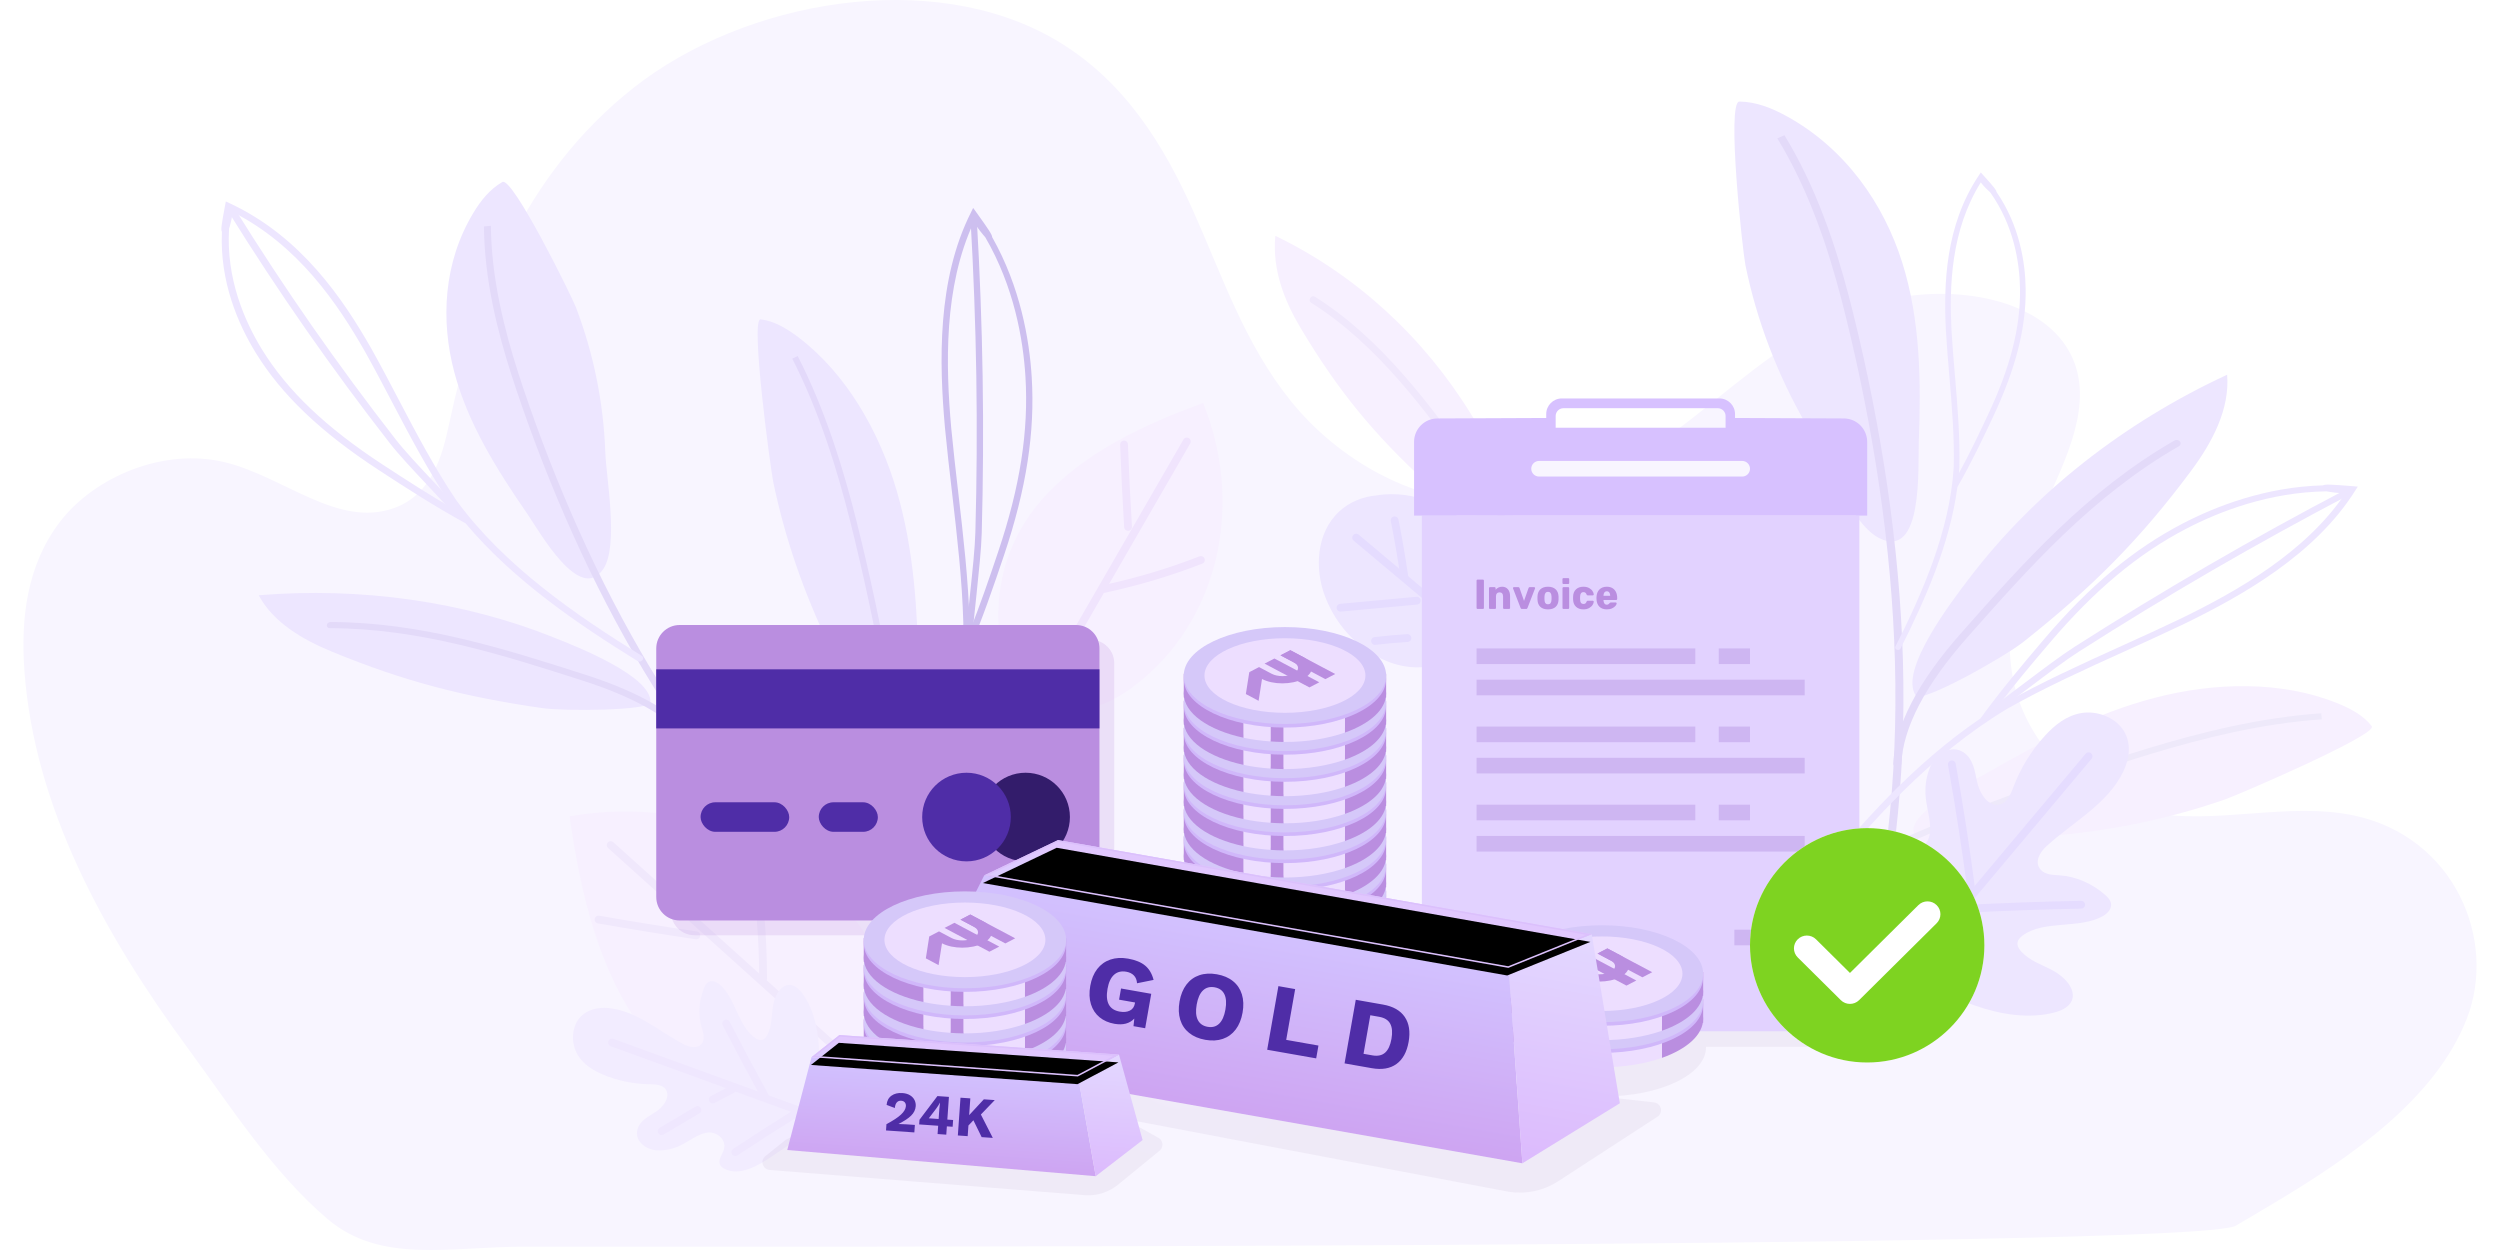 <svg xmlns="http://www.w3.org/2000/svg" xmlns:xlink="http://www.w3.org/1999/xlink" width="320" height="160" viewBox="0 0 320 160">
  <defs>
    <radialGradient id="ils_gold_purchase_success-a" cx="38.638%" cy="23.087%" r="62.436%" fx="38.638%" fy="23.087%" gradientTransform="matrix(0 1 -.18 0 .428 -.156)">
      <stop offset="0%" stop-color="#BFA3FA"/>
      <stop offset="54.417%" stop-color="#471A71"/>
      <stop offset="100%" stop-color="#350E5B"/>
    </radialGradient>
    <linearGradient id="ils_gold_purchase_success-b" x1="50%" x2="50%" y1=".295%" y2="98.441%">
      <stop offset="0%" stop-color="#D2C2FF"/>
      <stop offset="100%" stop-color="#CEA5F2"/>
    </linearGradient>
    <linearGradient id="ils_gold_purchase_success-c" x1="50%" x2="50%" y1=".298%" y2="100%">
      <stop offset="0%" stop-color="#E3D8FF"/>
      <stop offset="100%" stop-color="#DCBAFD"/>
    </linearGradient>
    <linearGradient id="ils_gold_purchase_success-d" x1="50%" x2="50%" y1="76.858%" y2="17.026%">
      <stop offset=".016%" stop-color="#DCCBFF"/>
      <stop offset="100%" stop-color="#E1C7FE"/>
    </linearGradient>
    <polygon id="ils_gold_purchase_success-e" points="15.82 0 85.185 0 75.45 6.085 7.302 6.085"/>
    <filter id="ils_gold_purchase_success-f" width="103.9%" height="149.3%" x="-1.9%" y="-24.7%" filterUnits="objectBoundingBox">
      <feGaussianBlur in="SourceAlpha" result="shadowBlurInner1" stdDeviation="1"/>
      <feOffset dy="1" in="shadowBlurInner1" result="shadowOffsetInner1"/>
      <feComposite in="shadowOffsetInner1" in2="SourceAlpha" k2="-1" k3="1" operator="arithmetic" result="shadowInnerInner1"/>
      <feColorMatrix in="shadowInnerInner1" values="0 0 0 0 1   0 0 0 0 0.971   0 0 0 0 0.829  0 0 0 0.401 0"/>
    </filter>
    <linearGradient id="ils_gold_purchase_success-g" x1="50%" x2="50%" y1=".295%" y2="98.441%">
      <stop offset="0%" stop-color="#D2C2FF"/>
      <stop offset="100%" stop-color="#CEA5F2"/>
    </linearGradient>
    <linearGradient id="ils_gold_purchase_success-h" x1="50%" x2="50%" y1=".298%" y2="100%">
      <stop offset="0%" stop-color="#E3D8FF"/>
      <stop offset="100%" stop-color="#DCBAFD"/>
    </linearGradient>
    <linearGradient id="ils_gold_purchase_success-i" x1="50%" x2="50%" y1="76.858%" y2="17.026%">
      <stop offset=".016%" stop-color="#DCCBFF"/>
      <stop offset="100%" stop-color="#E1C7FE"/>
    </linearGradient>
    <polygon id="ils_gold_purchase_success-j" points="6.085 0 41.963 0 36.928 3.147 2.725 3.074"/>
    <filter id="ils_gold_purchase_success-k" width="107.6%" height="195.3%" x="-3.8%" y="-47.7%" filterUnits="objectBoundingBox">
      <feGaussianBlur in="SourceAlpha" result="shadowBlurInner1" stdDeviation="1"/>
      <feOffset dy="1" in="shadowBlurInner1" result="shadowOffsetInner1"/>
      <feComposite in="shadowOffsetInner1" in2="SourceAlpha" k2="-1" k3="1" operator="arithmetic" result="shadowInnerInner1"/>
      <feColorMatrix in="shadowInnerInner1" values="0 0 0 0 1   0 0 0 0 0.971   0 0 0 0 0.829  0 0 0 0.401 0"/>
    </filter>
  </defs>
  <g fill="none" fill-rule="evenodd">
    <polygon points="320 0 0 0 0 160 320 160"/>
    <path fill="#F8F5FF" fill-rule="nonzero" d="M286.153,156.902 C280.95,159.878 90.791,159.571 67.26,159.571 C57.514,159.571 48.735,161.818 41.916,156.024 C34.806,149.981 29.24,141.241 23.994,134.105 C13.158,119.365 4.408,103.224 3.131,85.942 C2.643,79.315 3.379,72.336 7.75,66.699 C12.121,61.062 20.929,57.235 28.843,59.183 C36.369,61.035 43.236,67.604 50.428,65.035 C55.267,63.305 56.606,58.416 57.495,54.229 C60.823,38.533 66.944,22.412 81.089,11.242 C95.238,0.075 119.296,-4.277 135.257,5.191 C144.061,10.414 149.043,18.766 152.744,27.033 C156.446,35.301 159.286,43.952 165.225,51.33 C171.164,58.708 181.125,64.77 192.061,64.345 C201.662,63.969 209.868,58.811 216.749,53.427 C223.63,48.04 230.224,42.015 239.109,39.07 C247.994,36.121 260.087,37.533 264.496,44.385 C268.331,50.348 265.012,57.504 262.167,63.812 C258.858,71.155 256.218,78.978 257.634,86.701 C259.049,94.424 265.423,102.013 274.858,103.934 C283.484,105.69 292.814,102.55 301.407,104.406 C314.164,107.163 319.697,120.304 315.742,130.412 C311.788,140.521 301.225,147.975 290.6,154.272 C290.6,154.272 290.6,154.272 290.595,154.272 C288.897,155.284 287.458,156.155 286.153,156.902 Z"/>
    <g transform="translate(153 13)">
      <g fill-rule="nonzero" transform="translate(69)">
        <path fill="#EDE6FF" d="M.649-1.0658141e-14C2.797.022 4.82.85 6.627 1.838 14.246 6.001 19.134 13.134 21.481 20.588 23.834 28.043 23.892 35.873 23.604 43.587 23.488 46.766 24.196 58.674 18.558 55.888 14.796 54.028 11.055 44.597 9.184 41.342 5.485 34.911 2.865 28.025 1.419 20.968 1.068 19.269-1.043-.018.649-1.0658141e-14zM30.064 61.022C38.306 50.178 49.765 41.131 63.073 34.965 63.429 39.334 61.208 43.569 58.457 47.271 51.939 56.036 45.83 62.158 37.011 69.152 34.502 71.142 23.944 77.058 23.231 76.043 20.978 72.836 27.973 63.768 30.064 61.022z"/>
        <path fill="#E3DAF9" d="M16.19,115.9 L15.194,115.685 C17.248,108.705 18.736,101.344 19.616,93.814 C20.449,86.695 20.764,79.218 20.549,71.593 C20.35,64.438 19.679,56.944 18.558,49.319 C17.489,42.057 16.032,34.683 14.23,27.399 C12.794,21.603 10.657,14.05 6.821,7.007 C6.397,6.229 5.951,5.456 5.496,4.709 L6.407,4.306 C6.868,5.067 7.324,5.849 7.754,6.641 C11.636,13.764 13.79,21.38 15.236,27.22 C17.044,34.527 18.505,41.927 19.574,49.212 C20.701,56.868 21.371,64.394 21.576,71.575 C21.791,79.236 21.476,86.748 20.638,93.903 C19.752,101.474 18.254,108.875 16.19,115.9 Z"/>
        <path fill="#E3DAF9" d="M20.858,85.196 C20.853,85.196 20.842,85.196 20.837,85.196 C20.554,85.188 20.334,84.982 20.344,84.74 C20.565,79.92 23.483,74.299 29.026,68.029 C36.949,59.072 45.138,49.811 56.324,43.39 C56.56,43.256 56.88,43.309 57.037,43.51 C57.194,43.712 57.131,43.984 56.896,44.119 C45.851,50.455 37.714,59.658 29.844,68.557 C24.431,74.679 21.581,80.134 21.371,84.772 C21.361,85.013 21.13,85.196 20.858,85.196 Z"/>
        <path fill="#EDE6FF" d="M20.942,70.194 C20.895,70.194 20.848,70.185 20.8,70.167 C20.617,70.1 20.533,69.921 20.612,69.764 C24.012,63.021 27.559,55.025 28.073,46.851 C28.183,42.974 27.842,38.967 27.512,35.086 C27.35,33.172 27.182,31.195 27.072,29.263 C26.779,23.419 26.993,15.893 31.274,9.476 L31.541,9.073 L31.871,9.44 C33.223,10.934 33.559,11.354 33.548,11.56 C36.498,15.866 37.232,20.552 37.284,23.942 C37.357,28.928 36.037,34.133 33.129,40.322 C31.714,43.332 30.305,46.279 28.586,49.275 C28.576,49.293 28.56,49.31 28.55,49.328 C27.565,56.738 24.358,63.884 21.272,70.006 C21.214,70.127 21.083,70.194 20.942,70.194 Z M31.541,10.348 C27.701,16.505 27.512,23.651 27.79,29.241 C27.9,31.164 28.068,33.136 28.23,35.045 C28.56,38.94 28.901,42.965 28.791,46.878 C28.775,47.11 28.759,47.347 28.738,47.58 C30.095,45.089 31.279,42.616 32.458,40.099 C35.335,33.986 36.639,28.856 36.561,23.955 C36.508,20.584 35.77,15.897 32.762,11.64 C32.5,11.408 31.908,10.853 31.541,10.348 Z"/>
      </g>
      <g fill-rule="nonzero" transform="translate(75.835 49.031)">
        <path fill="#F7F0FF" d="M74.753,30.928 C73.726,29.569 72.054,28.67 70.341,27.977 C63.126,25.075 54.591,25.298 46.962,27.293 C39.333,29.287 32.448,32.923 25.831,36.724 C23.101,38.289 12.344,43.422 17.427,45.712 C20.817,47.241 30.829,45.202 34.56,44.871 C41.927,44.214 49.184,42.658 56.042,40.27 C57.682,39.693 75.559,31.997 74.753,30.928 Z"/>
        <path fill="#EEE9FA" d="M68.287,29.269 C67.407,29.332 66.506,29.408 65.61,29.506 C57.551,30.369 49.875,32.565 44.08,34.385 C36.834,36.657 29.672,39.197 22.792,41.929 C15.561,44.8 8.656,47.899 2.274,51.141 C1.509,51.53 0.754,51.919 -7.531753e-13,52.317 C0.524,52.344 1.048,52.375 1.572,52.406 C1.96,52.205 2.342,52.004 2.735,51.807 C9.091,48.583 15.97,45.493 23.169,42.635 C30.028,39.912 37.169,37.381 44.389,35.114 C50.137,33.312 57.75,31.129 65.72,30.275 C66.6,30.181 67.485,30.101 68.355,30.043 L68.287,29.269 Z"/>
        <path fill="#EDE6FF" d="M3.715,50.376 C9.295,43.472 16.08,35.771 24.678,29.918 C24.689,29.895 24.704,29.868 24.72,29.846 C27.314,26.282 30.054,23.022 32.862,19.722 C38.647,12.934 44.264,8.247 50.546,4.983 C54.811,2.765 61.161,0.292 68.517,0.095 C68.764,-0.057 69.518,-0.03 72.285,0.198 L72.966,0.256 L72.636,0.766 C67.485,8.954 58.227,14.186 50.729,17.83 C48.246,19.02 45.663,20.191 43.163,21.323 C38.097,23.617 32.862,25.991 28.094,28.688 C18.228,34.622 10.61,43.203 4.464,50.81 C4.323,50.984 4.04,51.029 3.835,50.908 C3.783,50.877 3.741,50.837 3.71,50.796 C3.61,50.676 3.61,50.51 3.715,50.376 Z M68.942,0.86 C61.612,0.967 55.261,3.431 51.012,5.64 C44.84,8.851 39.302,13.47 33.591,20.178 C31.238,22.937 28.938,25.669 26.732,28.572 C27.01,28.397 27.293,28.227 27.576,28.057 C32.391,25.339 37.646,22.955 42.734,20.648 C45.228,19.516 47.806,18.349 50.279,17.164 C57.446,13.676 66.254,8.721 71.378,1.106 C70.498,1.115 69.413,0.945 68.942,0.86 Z"/>
        <path fill="#EDE6FF" d="M25.307,29.064 L25.868,29.672 C27.272,28.724 29.069,27.369 30.971,25.929 C33.224,24.23 35.55,22.468 37.258,21.381 C42.833,17.817 48.576,14.32 54.334,10.98 C60.092,7.644 66.018,4.375 71.955,1.262 L71.483,0.605 C65.536,3.722 59.595,6.995 53.826,10.34 C48.057,13.685 42.299,17.191 36.713,20.759 C34.979,21.868 32.637,23.639 30.368,25.347 C28.482,26.783 26.69,28.133 25.307,29.064 Z"/>
      </g>
      <g fill-rule="nonzero" transform="rotate(-60 29.293 15.808)">
        <path fill="#F7F0FF" d="M11.239,33.27 C16.866,22.931 19.413,11.381 18.574,-2.48689958e-14 C14.582,1.82 11.915,5.223 9.966,8.716 C5.35,16.984 2.85,23.75 0.865,32.653 C0.299,35.188 0.068,44.691 1.289,44.673 C5.156,44.602 9.814,35.891 11.239,33.27 Z"/>
        <path fill="#F0E8FC" d="M1.085,45.013 C2.725,42.858 4.228,40.255 5.585,37.214 C9.714,27.962 13.984,18.397 14.356,8.25 C14.367,8.036 14.168,7.857 13.916,7.852 C13.665,7.844 13.455,8.013 13.45,8.228 C13.078,18.24 8.839,27.747 4.737,36.941 C3.311,40.134 1.729,42.826 6.30606678e-14,45.009 C0.367,45.013 0.728,45.009 1.085,45.013 Z"/>
      </g>
      <g transform="rotate(40 -42.226 181.434)">
        <path fill="#EDE6FF" fill-rule="nonzero" d="M5.968,38.31 C3.51,36.57 0.917,34.308 1.247,31.602 C1.294,31.204 1.43,30.784 1.802,30.542 C2.463,30.109 3.416,30.475 4.244,30.404 C5.994,30.256 6.612,28.177 5.853,26.822 C5.093,25.467 3.547,24.586 2.389,23.459 C1.378,22.475 0.65,21.286 0.283,20.016 C-0.194,18.357 0.456,16.085 2.442,15.902 C3.883,15.772 5.03,16.836 6.104,17.672 C7.178,18.509 8.928,19.166 9.971,18.303 C10.867,17.561 10.49,16.295 10.133,15.271 C9.253,12.771 8.865,10.146 8.986,7.535 C9.07,5.715 9.436,3.828 10.694,2.357 C11.946,0.885 14.288,-0.036 16.284,0.608 C18.145,1.212 19.171,2.933 19.601,4.593 C20.775,9.113 18.815,13.746 18.218,18.348 C18.076,19.434 18.323,20.892 19.591,21.071 C20.481,21.196 21.225,20.561 21.912,20.06 C23.578,18.84 25.794,18.173 27.995,18.24 C28.372,18.254 28.765,18.29 29.079,18.468 C29.797,18.871 29.771,19.779 29.514,20.476 C28.32,23.705 24.065,25.677 23.237,28.986 C23.127,29.429 23.101,29.939 23.442,30.287 C23.688,30.538 24.081,30.65 24.458,30.699 C26.025,30.909 27.55,30.265 29.09,29.948 C30.63,29.63 32.611,29.818 33.282,31.043 C33.785,31.964 33.303,33.06 32.69,33.932 C30.793,36.611 27.675,38.533 24.322,39.799 C21.314,40.93 17.249,42.267 13.916,42.29 C10.772,42.303 8.226,39.911 5.968,38.31 Z"/>
        <line x1="14.954" x2="14.954" y1="6.006" y2="46.614" stroke="#E5DCFF" stroke-linecap="round"/>
        <path stroke="#E5DCFF" stroke-linecap="round" d="M2.211 18.048C6.45 21.585 10.589 25.212 14.624 28.924M3.275 32.076C7.131 34.679 10.914 37.362 14.624 40.116M15.404 31.124C19.02 27.756 22.698 24.438 26.439 21.174"/>
      </g>
      <g transform="rotate(-50 71.27 19.181)">
        <path fill="#EDE6FF" fill-rule="nonzero" d="M18.831,5.205 C18.192,4.195 17.385,3.229 16.447,2.433 C15.242,1.225 13.607,0.313 11.773,0.089 C7.812,-0.398 4.239,2.375 2.452,5.433 C0.655,8.505 0.01,12.056 0.629,15.45 C1.069,17.865 2.206,20.275 4.333,21.912 C4.475,22.019 4.616,22.122 4.768,22.22 C6.188,24 8.378,24.809 10.903,24.769 C12.795,24.738 15.205,23.839 16.657,22.815 C18.443,21.55 19.774,20.029 20.424,18.106 C21.77,14.126 21.136,8.872 18.831,5.205 Z"/>
        <line x1="10.626" x2="10.626" y1="3.908" y2="28.606" stroke="#E5DCFF" stroke-linecap="round"/>
        <path stroke="#E5DCFF" stroke-linecap="round" d="M2.468 8.139C4.789 10.437 7.11 12.736 9.431 15.034M2.049 14.261C3.065 15.213 4.045 16.192 4.999 17.194M6.686 19.162C7.875 20.373 9.106 21.554 10.38 22.703M10.704 11.908C12.355 10.062 13.948 8.174 15.488 6.256M10.883 19.917C12.36 18.509 13.869 17.127 15.404 15.763"/>
      </g>
    </g>
    <g transform="translate(16 10)">
      <g fill-rule="nonzero" transform="rotate(-20 57.85 8.958)">
        <path fill="#EDE6FF" d="M47.397 9.771C45.542 10.088 43.944 11.09 42.566 12.204 36.766 16.877 33.895 23.741 33.287 30.533 32.679 37.322 34.136 44.119 35.865 50.768 36.577 53.509 38.249 63.929 42.603 60.727 45.505 58.589 46.936 49.892 47.937 46.806 49.912 40.711 50.86 34.379 50.755 28.06 50.734 26.536 48.864 9.52 47.397 9.771zM33.617 66.782C24.39 58.536 12.722 52.298-1.17239551e-13 48.81.529 52.646 3.269 56.009 6.366 58.831 13.701 65.516 20.167 69.97 29.158 74.795 31.715 76.168 42 79.821 42.425 78.842 43.761 75.752 35.959 68.874 33.617 66.782z"/>
        <path fill="#E3DAF9" d="M56.184,112.412 L57.006,112.09 C53.883,106.326 51.18,100.155 48.974,93.747 C46.883,87.692 45.181,81.257 43.897,74.616 C42.697,68.387 41.838,61.796 41.345,55.03 C40.879,48.586 40.722,41.99 40.884,35.425 C41.015,30.202 41.419,23.356 43.389,16.711 C43.609,15.978 43.844,15.244 44.096,14.533 L43.231,14.31 C42.975,15.034 42.734,15.776 42.514,16.523 C40.517,23.24 40.109,30.144 39.978,35.408 C39.815,41.995 39.967,48.613 40.439,55.079 C40.931,61.872 41.796,68.49 43.001,74.746 C44.285,81.418 46.003,87.884 48.099,93.97 C50.321,100.405 53.04,106.612 56.184,112.412 Z"/>
        <path fill="#E3DAF9" d="M46.239,86.453 C46.244,86.453 46.249,86.453 46.255,86.449 C46.496,86.399 46.653,86.194 46.595,85.988 C45.479,81.838 41.869,77.375 35.865,72.716 C27.277,66.057 18.401,59.175 7.472,55.177 C7.241,55.092 6.974,55.186 6.88,55.379 C6.78,55.575 6.885,55.803 7.115,55.884 C17.904,59.832 26.727,66.67 35.257,73.284 C41.125,77.831 44.641,82.16 45.715,86.153 C45.767,86.364 45.998,86.489 46.239,86.453 Z"/>
        <path fill="#EDE6FF" d="M42.692,73.315 C37.196,66.361 31.27,58.16 28.021,49.194 C28,49.176 27.979,49.158 27.958,49.136 C25.014,45.773 22.462,42.406 19.889,38.972 C14.592,31.897 11.532,25.722 10.259,19.542 C9.394,15.338 9.017,9.395 11.485,3.479 C11.412,3.229 11.716,2.638 12.973,0.523 L13.282,-7.10542736e-15 L13.722,0.447 C20.775,7.526 23.101,16.796 24.343,24.081 C24.736,26.491 25.071,28.973 25.391,31.37 C26.046,36.23 26.727,41.261 27.922,46.033 C30.798,56.04 37.374,65.221 43.431,72.881 C43.572,73.06 43.514,73.297 43.31,73.418 C43.258,73.449 43.2,73.467 43.142,73.476 C42.98,73.507 42.797,73.449 42.692,73.315 Z M12.481,3.416 C9.924,9.283 10.296,15.226 11.155,19.408 C12.407,25.485 15.425,31.571 20.654,38.556 C22.808,41.431 24.945,44.257 27.308,47.066 C27.219,46.779 27.136,46.493 27.052,46.207 C25.841,41.386 25.16,36.342 24.5,31.459 C24.175,29.062 23.845,26.589 23.452,24.188 C22.263,17.216 20.073,8.411 13.633,1.565 C13.324,2.272 12.743,3.072 12.481,3.416 Z"/>
        <path fill="#EDE6FF" d="M27.324,48.38 L28.189,48.157 C27.67,46.699 26.842,44.772 25.967,42.732 C24.935,40.322 23.866,37.831 23.3,36.078 C21.445,30.35 19.727,24.505 18.186,18.714 C16.646,12.923 15.247,7.016 14.021,1.167 L13.13,1.301 C14.356,7.164 15.766,13.08 17.306,18.884 C18.847,24.689 20.57,30.542 22.43,36.284 C23.007,38.068 24.081,40.577 25.124,43.001 C25.988,45.026 26.811,46.94 27.324,48.38 Z"/>
      </g>
      <g transform="rotate(30 -1.592 255.474)">
        <path fill="#F7F0FF" fill-rule="nonzero" d="M0.639,21.585 C2.148,13.867 6.974,6.869 12.36,0.438 C23.693,9.337 27.979,23.861 22.881,36.074 C21.99,38.202 20.806,40.304 18.899,41.914 C13.67,46.319 8.31,44.168 5.051,39.83 C0.896,34.312 -0.618,28.034 0.639,21.585 Z"/>
        <line x1="13.01" x2="13.01" y1="5.751" y2="52.202" stroke="#F0E4FD" stroke-linecap="round"/>
        <path stroke="#F0E4FD" stroke-linecap="round" d="M6.24 10.102C8.106 13.08 10.013 16.04 11.962 18.983M13.314 27.358C16.536 24.438 19.496 21.304 22.153 17.99"/>
      </g>
      <g fill-rule="nonzero" transform="scale(-1 1) rotate(-59 -3.342 168.862)">
        <path fill="#EDE6FF" d="M74.753,30.928 C73.726,29.569 72.054,28.67 70.341,27.977 C63.126,25.075 54.591,25.298 46.962,27.293 C39.333,29.287 32.448,32.923 25.831,36.724 C23.101,38.289 12.344,43.422 17.427,45.712 C20.817,47.241 30.829,45.202 34.56,44.871 C41.927,44.214 49.184,42.658 56.042,40.27 C57.682,39.693 75.559,31.997 74.753,30.928 Z"/>
        <path fill="#E3D9FA" d="M68.287,29.269 C67.407,29.332 66.506,29.408 65.61,29.506 C57.551,30.369 49.875,32.565 44.08,34.385 C36.834,36.657 29.672,39.197 22.792,41.929 C15.561,44.8 8.656,47.899 2.274,51.141 C1.509,51.53 0.754,51.919 -7.531753e-13,52.317 C0.524,52.344 1.048,52.375 1.572,52.406 C1.96,52.205 2.342,52.004 2.735,51.807 C9.091,48.583 15.97,45.493 23.169,42.635 C30.028,39.912 37.169,37.381 44.389,35.114 C50.137,33.312 57.75,31.129 65.72,30.275 C66.6,30.181 67.485,30.101 68.355,30.043 L68.287,29.269 Z"/>
        <path fill="#CDBFEF" d="M3.715,50.376 C9.295,43.472 16.08,35.771 24.678,29.918 C24.689,29.895 24.704,29.868 24.72,29.846 C27.314,26.282 30.054,23.022 32.862,19.722 C38.647,12.934 44.264,8.247 50.546,4.983 C54.811,2.765 61.161,0.292 68.517,0.095 C68.764,-0.057 69.518,-0.03 72.285,0.198 L72.966,0.256 L72.636,0.766 C67.485,8.954 58.227,14.186 50.729,17.83 C48.246,19.02 45.663,20.191 43.163,21.323 C38.097,23.617 32.862,25.991 28.094,28.688 C18.228,34.622 10.61,43.203 4.464,50.81 C4.323,50.984 4.04,51.029 3.835,50.908 C3.783,50.877 3.741,50.837 3.71,50.796 C3.61,50.676 3.61,50.51 3.715,50.376 Z M68.942,0.86 C61.612,0.967 55.261,3.431 51.012,5.64 C44.84,8.851 39.302,13.47 33.591,20.178 C31.238,22.937 28.938,25.669 26.732,28.572 C27.01,28.397 27.293,28.227 27.576,28.057 C32.391,25.339 37.646,22.955 42.734,20.648 C45.228,19.516 47.806,18.349 50.279,17.164 C57.446,13.676 66.254,8.721 71.378,1.106 C70.498,1.115 69.413,0.945 68.942,0.86 Z"/>
        <path fill="#CDBFEF" d="M25.307,29.064 L25.868,29.672 C27.272,28.724 29.069,27.369 30.971,25.929 C33.224,24.23 35.55,22.468 37.258,21.381 C42.833,17.817 48.576,14.32 54.334,10.98 C60.092,7.644 66.018,4.375 71.955,1.262 L71.483,0.605 C65.536,3.722 59.595,6.995 53.826,10.34 C48.057,13.685 42.299,17.191 36.713,20.759 C34.979,21.868 32.637,23.639 30.368,25.347 C28.482,26.783 26.69,28.133 25.307,29.064 Z"/>
      </g>
    </g>
    <g transform="translate(62 92)">
      <g transform="rotate(-48 26.246 10.786)">
        <path fill="#F7F0FF" fill-rule="nonzero" d="M0.654,25.902 C2.465,16.64 8.255,8.242 14.719,0.526 C28.319,11.205 33.462,28.634 27.344,43.289 C26.275,45.843 24.854,48.365 22.566,50.297 C16.291,55.583 9.859,53.001 5.948,47.796 C0.968,41.174 -0.855,33.64 0.654,25.902 Z"/>
        <line x1="15.499" x2="15.499" y1="6.901" y2="59.701" stroke="#F0E8FC" stroke-linecap="round"/>
        <path stroke="#F0E8FC" stroke-linecap="round" d="M7.375 12.122C9.614 15.696 11.902 19.248 14.241 22.779M15.863 32.83C19.73 29.326 23.282 25.564 26.47 21.588"/>
      </g>
      <g transform="rotate(-70 39.78 20.003)">
        <path fill="#F2ECFF" fill-rule="nonzero" d="M5.014,29.59 C3.107,28.239 1.09,26.482 1.347,24.376 C1.383,24.067 1.488,23.741 1.776,23.548 C2.29,23.213 3.028,23.495 3.678,23.441 C5.035,23.325 5.517,21.711 4.925,20.66 C4.333,19.609 3.133,18.92 2.232,18.044 C1.446,17.279 0.88,16.353 0.597,15.37 C0.225,14.082 0.734,12.315 2.274,12.172 C3.395,12.069 4.286,12.901 5.119,13.55 C5.952,14.198 7.314,14.708 8.127,14.037 C8.823,13.46 8.53,12.476 8.252,11.68 C7.571,9.735 7.267,7.696 7.362,5.67 C7.43,4.257 7.713,2.79 8.687,1.646 C9.662,0.501 11.48,-0.215 13.031,0.286 C14.477,0.756 15.273,2.093 15.609,3.385 C16.52,6.9 15.001,10.495 14.534,14.073 C14.424,14.918 14.618,16.049 15.598,16.188 C16.29,16.286 16.871,15.79 17.401,15.401 C18.695,14.448 20.418,13.934 22.127,13.988 C22.42,13.997 22.724,14.024 22.97,14.162 C23.526,14.475 23.51,15.182 23.305,15.723 C22.378,18.231 19.072,19.765 18.427,22.337 C18.338,22.681 18.323,23.079 18.585,23.347 C18.779,23.544 19.082,23.629 19.376,23.669 C20.591,23.83 21.776,23.329 22.975,23.088 C24.17,22.842 25.71,22.985 26.229,23.937 C26.622,24.653 26.245,25.503 25.768,26.182 C24.296,28.266 21.87,29.76 19.266,30.739 C16.929,31.62 13.77,32.657 11.176,32.675 C8.75,32.693 6.769,30.833 5.014,29.59 Z"/>
        <line x1="11.616" x2="11.616" y1="5.311" y2="32.311" stroke="#EFE7FE" stroke-linecap="round"/>
        <path stroke="#EFE7FE" stroke-linecap="round" d="M3.128 15.159C4.496 16.286 5.868 17.409 7.236 18.536M9.174 19.917C9.85 20.539 10.526 21.156 11.202 21.778M3.83 24.939C6.319 26.777 8.776 28.646 11.202 30.551M11.826 26.071C14.147 23.423 16.505 20.803 18.899 18.205"/>
      </g>
    </g>
    <g transform="translate(84 51)">
      <path fill="url(#ils_gold_purchase_success-a)" fill-opacity=".4" d="M121.26,76.79 C122.426,76.79 123.557,76.863 124.634,77 L154,77 L154,81 C154,82.105 153.105,83 152,83 L152,83 L134.369,83 C134.37,83.022 134.37,83.045 134.37,83.067 C134.37,86.534 128.5,89.344 121.26,89.344 L121.208,89.344 L121.208,89.344 L122.359,89.51 L127.721,90.106 C128.019,90.139 128.286,90.304 128.449,90.555 C128.729,90.985 128.636,91.55 128.25,91.869 L128.156,91.938 L115.439,100.204 C113.587,101.408 111.36,101.887 109.184,101.556 L108.858,101.5 L59.944,92.224 L64.279,94.64 C64.389,94.701 64.486,94.783 64.566,94.88 C64.889,95.275 64.86,95.842 64.518,96.202 L64.425,96.287 L59.1,100.644 C57.976,101.564 56.558,102.043 55.112,101.997 L54.822,101.981 L14.518,98.757 C14.243,98.735 13.989,98.6 13.817,98.385 C13.499,97.987 13.534,97.42 13.88,97.064 L13.973,96.979 L16.525,94.937 L47.28,78.655 L114.045,88.309 C110.493,87.186 108.15,85.258 108.15,83.067 L108.151,83 L100,83 C98.946,83 98.082,82.184 98.005,81.149 L98,81 L98,77 L117.886,77 C118.963,76.863 120.093,76.79 121.26,76.79 Z" opacity=".12"/>
      <g transform="translate(0 29)">
        <path fill="#BA8EE0" d="M4.891,1.891 L55.622,1.891 C57.279,1.891 58.622,3.234 58.622,4.891 L58.622,36.712 C58.622,38.368 57.279,39.712 55.622,39.712 L4.891,39.712 C3.234,39.712 1.891,38.368 1.891,36.712 L1.891,4.891 C1.891,3.234 3.234,1.891 4.891,1.891 Z" opacity=".2"/>
        <path fill="#BA8EE0" d="M3,0 L53.731,0 C55.388,4.11038738e-15 56.731,1.343 56.731,3 L56.731,34.821 C56.731,36.477 55.388,37.821 53.731,37.821 L3,37.821 C1.343,37.821 2.02906125e-16,36.477 0,34.821 L0,3 C-2.02906125e-16,1.343 1.343,-1.39730022e-16 3,0 Z"/>
        <rect width="56.731" height="7.564" y="5.673" fill="#4F2DA7"/>
        <rect width="7.564" height="3.782" x="20.801" y="22.692" fill="#4F2DA7" rx="1.891"/>
        <rect width="11.346" height="3.782" x="5.673" y="22.692" fill="#4F2DA7" rx="1.891"/>
        <circle cx="47.276" cy="24.583" r="5.673" fill="#331C6B"/>
        <circle cx="39.712" cy="24.583" r="5.673" fill="#4F2DA7"/>
      </g>
      <g transform="translate(97)">
        <path fill="#E2D2FF" fill-rule="nonzero" d="M57,15 L1,15 L1,79 C1,80.105 1.895,81 3,81 L55,81 C56.105,81 57,80.105 57,79 L57,15 L57,15 Z"/>
        <path fill="#D7C1FF" fill-rule="nonzero" d="M39.083,0 C40.188,-2.02906125e-16 41.083,0.895 41.083,2 L41.083,2 L41.083,2.5 L55.013,2.561 C56.665,2.569 58,3.91 58,5.561 L58,5.561 L58,15 L0,15 L0,5.561 C6.85903016e-16,3.91 1.335,2.569 2.987,2.561 L2.987,2.561 L16.917,2.5 L16.917,2 C16.917,0.895 17.812,2.02906125e-16 18.917,0 L18.917,0 Z M38.875,1.25 L19.125,1.25 C18.573,1.25 18.125,1.698 18.125,2.25 L18.125,2.25 L18.125,3.75 L39.875,3.75 L39.875,2.25 C39.875,1.698 39.427,1.25 38.875,1.25 L38.875,1.25 Z"/>
        <path fill="#F8F5FF" fill-rule="nonzero" d="M16,8 L42,8 C42.552,8 43,8.448 43,9 C43,9.552 42.552,10 42,10 L16,10 C15.448,10 15,9.552 15,9 C15,8.448 15.448,8 16,8 Z"/>
        <rect width="10" height="2" x="41" y="68" fill="#CEB6F2" fill-rule="nonzero"/>
        <path fill="#CEB6F2" fill-rule="nonzero" d="M50 56L50 58 8 58 8 56 50 56zM36 52L36 54 8 54 8 52 36 52zM43 52L43 54 39 54 39 52 43 52zM50 46L50 48 8 48 8 46 50 46zM36 42L36 44 8 44 8 42 36 42zM43 42L43 44 39 44 39 42 43 42zM50 36L50 38 8 38 8 36 50 36zM36 32L36 34 8 34 8 32 36 32zM43 32L43 34 39 34 39 32 43 32z"/>
        <path fill="#BA8EE0" fill-rule="nonzero" d="M8.809,26.946 C8.846,26.946 8.878,26.934 8.903,26.909 C8.928,26.884 8.941,26.851 8.941,26.812 L8.941,26.812 L8.941,23.322 C8.941,23.283 8.928,23.251 8.903,23.226 C8.878,23.2 8.846,23.188 8.809,23.188 L8.809,23.188 L8.127,23.188 C8.093,23.188 8.064,23.2 8.038,23.226 C8.013,23.251 8,23.283 8,23.322 L8,23.322 L8,26.812 C8,26.848 8.013,26.879 8.038,26.906 C8.064,26.933 8.093,26.946 8.127,26.946 L8.127,26.946 L8.809,26.946 Z M10.356,26.946 C10.393,26.946 10.423,26.933 10.447,26.906 C10.471,26.879 10.483,26.848 10.483,26.812 L10.483,26.812 L10.483,25.346 C10.483,25.178 10.523,25.048 10.605,24.957 C10.686,24.866 10.798,24.82 10.941,24.82 C11.086,24.82 11.198,24.866 11.276,24.957 C11.354,25.048 11.393,25.178 11.393,25.346 L11.393,25.346 L11.393,26.812 C11.393,26.848 11.406,26.879 11.432,26.906 C11.457,26.933 11.487,26.946 11.521,26.946 L11.521,26.946 L12.162,26.946 C12.199,26.946 12.23,26.933 12.253,26.906 C12.277,26.879 12.289,26.848 12.289,26.812 L12.289,26.812 L12.289,25.314 C12.289,24.931 12.196,24.633 12.009,24.42 C11.822,24.207 11.58,24.101 11.282,24.101 C11.098,24.101 10.935,24.136 10.791,24.208 C10.646,24.28 10.529,24.374 10.437,24.493 L10.437,24.493 L10.437,24.289 C10.437,24.249 10.424,24.217 10.399,24.192 C10.373,24.167 10.342,24.154 10.305,24.154 L10.305,24.154 L9.72,24.154 C9.682,24.154 9.652,24.167 9.628,24.192 C9.604,24.217 9.592,24.249 9.592,24.289 L9.592,24.289 L9.592,26.812 C9.592,26.851 9.604,26.884 9.628,26.909 C9.652,26.934 9.682,26.946 9.72,26.946 L9.72,26.946 L10.356,26.946 Z M14.344,26.946 C14.392,26.946 14.429,26.935 14.456,26.911 C14.483,26.888 14.505,26.855 14.522,26.812 L14.522,26.812 L15.484,24.321 L15.494,24.272 C15.494,24.24 15.482,24.213 15.458,24.189 C15.435,24.166 15.408,24.154 15.377,24.154 L15.377,24.154 L14.802,24.154 C14.728,24.154 14.678,24.192 14.655,24.267 L14.655,24.267 L14.075,25.915 L13.5,24.267 C13.476,24.192 13.427,24.154 13.352,24.154 L13.352,24.154 L12.777,24.154 C12.743,24.154 12.715,24.166 12.693,24.189 C12.671,24.213 12.66,24.24 12.66,24.272 L12.66,24.272 L12.67,24.321 L13.632,26.812 C13.649,26.855 13.67,26.888 13.696,26.911 C13.721,26.935 13.757,26.946 13.805,26.946 L13.805,26.946 L14.344,26.946 Z M17.142,27 C17.566,27 17.892,26.894 18.119,26.683 C18.347,26.472 18.47,26.175 18.491,25.792 C18.494,25.745 18.496,25.665 18.496,25.55 C18.496,25.436 18.494,25.355 18.491,25.309 C18.47,24.929 18.343,24.633 18.109,24.42 C17.875,24.207 17.553,24.101 17.142,24.101 C16.735,24.101 16.415,24.207 16.181,24.42 C15.947,24.633 15.82,24.929 15.799,25.309 C15.796,25.355 15.794,25.436 15.794,25.55 L15.795,25.63 C15.795,25.703 15.797,25.757 15.799,25.792 C15.82,26.175 15.943,26.472 16.171,26.683 C16.398,26.894 16.722,27 17.142,27 Z M17.142,26.345 C16.997,26.345 16.887,26.298 16.814,26.203 C16.741,26.108 16.702,25.962 16.695,25.765 L16.695,25.765 L16.69,25.55 L16.695,25.336 C16.712,24.949 16.861,24.756 17.142,24.756 C17.288,24.756 17.398,24.804 17.471,24.901 C17.544,24.997 17.585,25.142 17.595,25.336 C17.599,25.371 17.6,25.443 17.6,25.55 C17.6,25.658 17.599,25.729 17.595,25.765 C17.585,25.962 17.544,26.108 17.473,26.203 C17.402,26.298 17.292,26.345 17.142,26.345 Z M19.732,23.752 C19.769,23.752 19.8,23.739 19.824,23.714 C19.847,23.689 19.859,23.657 19.859,23.617 L19.859,23.617 L19.859,23.134 C19.859,23.095 19.847,23.063 19.824,23.038 C19.8,23.013 19.769,23 19.732,23 L19.732,23 L19.122,23 C19.084,23 19.054,23.013 19.03,23.038 C19.006,23.063 18.994,23.095 18.994,23.134 L18.994,23.134 L18.994,23.617 C18.994,23.657 19.006,23.689 19.03,23.714 C19.054,23.739 19.084,23.752 19.122,23.752 L19.122,23.752 L19.732,23.752 Z M19.727,26.946 C19.764,26.946 19.795,26.933 19.819,26.906 C19.842,26.879 19.854,26.848 19.854,26.812 L19.854,26.812 L19.854,24.289 C19.854,24.249 19.842,24.217 19.819,24.192 C19.795,24.167 19.764,24.154 19.727,24.154 L19.727,24.154 L19.127,24.154 C19.089,24.154 19.059,24.167 19.035,24.192 C19.011,24.217 18.999,24.249 18.999,24.289 L18.999,24.289 L18.999,26.812 C18.999,26.851 19.011,26.884 19.035,26.909 C19.059,26.934 19.089,26.946 19.127,26.946 L19.127,26.946 L19.727,26.946 Z M21.67,27 C21.969,27 22.218,26.942 22.418,26.826 C22.618,26.709 22.765,26.574 22.858,26.42 C22.952,26.266 22.998,26.132 22.998,26.017 C22.998,25.982 22.986,25.952 22.96,25.929 C22.935,25.906 22.905,25.894 22.871,25.894 L22.871,25.894 L22.225,25.894 C22.188,25.894 22.159,25.903 22.138,25.921 C22.118,25.939 22.099,25.966 22.083,26.001 C22.045,26.112 21.996,26.191 21.935,26.238 C21.874,26.284 21.791,26.307 21.686,26.307 C21.55,26.307 21.446,26.262 21.373,26.17 C21.3,26.079 21.26,25.937 21.253,25.744 L21.253,25.744 L21.248,25.566 L21.253,25.362 C21.263,24.983 21.408,24.793 21.686,24.793 C21.784,24.793 21.865,24.817 21.927,24.863 C21.99,24.91 22.042,24.988 22.083,25.099 C22.099,25.135 22.118,25.162 22.138,25.18 C22.159,25.198 22.188,25.207 22.225,25.207 L22.225,25.207 L22.871,25.207 C22.908,25.207 22.94,25.193 22.965,25.166 C22.991,25.14 23.002,25.108 22.998,25.072 C22.992,24.947 22.94,24.809 22.843,24.656 C22.746,24.504 22.599,24.374 22.401,24.264 C22.202,24.155 21.959,24.101 21.67,24.101 C21.287,24.101 20.976,24.21 20.737,24.428 C20.498,24.647 20.371,24.949 20.358,25.336 L20.358,25.336 L20.353,25.556 L20.358,25.77 C20.375,26.157 20.502,26.459 20.739,26.675 C20.977,26.892 21.287,27 21.67,27 Z M24.677,27 C24.935,27 25.159,26.955 25.349,26.866 C25.539,26.776 25.684,26.671 25.784,26.549 C25.884,26.427 25.934,26.32 25.934,26.227 C25.934,26.195 25.923,26.169 25.901,26.149 C25.879,26.129 25.852,26.119 25.822,26.119 L25.822,26.119 L25.191,26.119 C25.15,26.119 25.121,26.124 25.102,26.133 C25.083,26.142 25.059,26.166 25.028,26.205 C24.984,26.259 24.935,26.305 24.881,26.342 C24.826,26.38 24.757,26.399 24.672,26.399 C24.536,26.399 24.433,26.347 24.362,26.243 C24.291,26.139 24.252,26.003 24.245,25.835 L24.245,25.835 L24.245,25.797 L25.873,25.797 C25.91,25.797 25.941,25.784 25.964,25.757 C25.988,25.73 26,25.699 26,25.663 L26,25.663 L26,25.534 C26,25.255 25.95,25.008 25.85,24.793 C25.75,24.579 25.601,24.409 25.402,24.286 C25.204,24.162 24.96,24.101 24.672,24.101 C24.275,24.101 23.959,24.22 23.723,24.458 C23.488,24.696 23.363,25.026 23.349,25.448 L23.349,25.448 L23.349,25.636 C23.36,26.08 23.482,26.418 23.716,26.651 C23.95,26.884 24.27,27 24.677,27 Z M25.105,25.266 L24.245,25.266 L24.245,25.255 C24.245,25.08 24.283,24.941 24.359,24.839 C24.436,24.737 24.54,24.686 24.672,24.686 C24.808,24.686 24.914,24.737 24.99,24.839 C25.066,24.941 25.105,25.08 25.105,25.255 L25.105,25.255 L25.105,25.266 Z"/>
        <g transform="translate(43 55)">
          <path fill="#FFF" d="M15,0 C6.75,0 0,6.75 0,15 C0,23.25 6.75,30 15,30 C23.25,30 30,23.25 30,15 C30,6.75 23.25,0 15,0 Z"/>
          <rect width="30" height="30"/>
          <path fill="#7ED321" d="M15,0 C23.25,0 30,6.75 30,15 C30,23.25 23.25,30 15,30 C6.75,30 0,23.25 0,15 C0,6.75 6.75,0 15,0 Z M23.89,9.856 C23.244,9.215 22.197,9.215 21.551,9.856 L21.551,9.856 L12.794,18.539 L8.449,14.231 C7.803,13.59 6.756,13.59 6.11,14.231 C5.463,14.871 5.463,15.91 6.11,16.551 L6.11,16.551 L11.624,22.019 C12.27,22.66 13.318,22.66 13.964,22.019 L13.964,22.019 L23.89,12.176 C24.537,11.535 24.537,10.496 23.89,9.856 Z"/>
        </g>
      </g>
      <g transform="translate(16 29)">
        <g transform="translate(91.952 38.169)">
          <g transform="translate(0 3.47)">
            <path fill="#BA8EE0" fill-rule="nonzero" d="M.148 8.774C.148 11.297 3.296 13.464 7.812 14.434L7.812 3.114C3.296 4.084.148 6.251.148 8.774zM11.251 2.644L11.251 14.903C11.804 14.941 12.365 14.968 12.933 14.972L12.933 2.576C12.365 2.58 11.804 2.606 11.251 2.644z"/>
            <rect width="25.905" height="3.038" x=".148" y="6.243" fill="#BA8EE0" fill-rule="nonzero"/>
            <path fill="#BA8EE0" fill-rule="nonzero" d="M26.052,8.774 C26.052,6.724 23.973,4.906 20.772,3.781 L20.772,13.771 C23.973,12.638 26.052,10.823 26.052,8.774 Z"/>
            <path fill="#EDDEFF" fill-rule="nonzero" d="M7.812 3.114L7.812 14.434C8.887 14.665 10.047 14.82 11.251 14.903L11.251 2.644C10.047 2.728 8.887 2.883 7.812 3.114zM13.1 2.572C13.047 2.572 12.994 2.576 12.937 2.576L12.937 14.968C12.99 14.968 13.043 14.972 13.1 14.972 15.972 14.972 18.624 14.525 20.772 13.767L20.772 3.777C18.624 3.023 15.972 2.572 13.1 2.572z"/>
            <ellipse cx="13.1" cy="6.929" fill="#D0B7FA" rx="12.952" ry="6.202"/>
            <ellipse cx="13.1" cy="6.467" fill="#D5C8F9" fill-rule="nonzero" rx="12.952" ry="6.202"/>
            <ellipse cx="13.1" cy="6.467" fill="#EDDEFF" fill-rule="nonzero" rx="10.301" ry="4.773"/>
            <g fill="#BA8EE0" transform="translate(7.956 3.03)">
              <path d="M2.182,3.868 L0.568,3.012 L1.83,2.356 L3.444,3.213 C4.205,3.614 5.455,3.614 6.232,3.213 C7.008,2.807 7.024,2.152 6.262,1.75 L4.576,0.856 L5.838,0.201 L7.524,1.095 C8.963,1.86 8.937,3.103 7.467,3.868 C5.993,4.633 3.622,4.633 2.182,3.868 Z"/>
              <polygon points="8.278 4.959 2.534 1.913 3.796 1.258 9.539 4.304"/>
              <polygon points="10.316 3.898 4.576 .852 5.834 .197 11.577 3.243"/>
              <polygon points="1.773 6.675 2.334 3.084 .576 3.019 .14 5.808"/>
            </g>
          </g>
          <path fill="#BA8EE0" fill-rule="nonzero" d="M.148 8.774C.148 11.297 3.296 13.464 7.812 14.434L7.812 3.114C3.296 4.084.148 6.251.148 8.774zM11.251 2.644L11.251 14.903C11.804 14.941 12.365 14.968 12.933 14.972L12.933 2.576C12.365 2.58 11.804 2.606 11.251 2.644z"/>
          <rect width="25.905" height="3.038" x=".148" y="6.243" fill="#BA8EE0" fill-rule="nonzero"/>
          <path fill="#BA8EE0" fill-rule="nonzero" d="M26.052,8.774 C26.052,6.724 23.973,4.906 20.772,3.781 L20.772,13.771 C23.973,12.638 26.052,10.823 26.052,8.774 Z"/>
          <path fill="#EDDEFF" fill-rule="nonzero" d="M7.812 3.114L7.812 14.434C8.887 14.665 10.047 14.82 11.251 14.903L11.251 2.644C10.047 2.728 8.887 2.883 7.812 3.114zM13.1 2.572C13.047 2.572 12.994 2.576 12.937 2.576L12.937 14.968C12.99 14.968 13.043 14.972 13.1 14.972 15.972 14.972 18.624 14.525 20.772 13.767L20.772 3.777C18.624 3.023 15.972 2.572 13.1 2.572z"/>
          <ellipse cx="13.1" cy="6.929" fill="#D0B7FA" rx="12.952" ry="6.202"/>
          <ellipse cx="13.1" cy="6.467" fill="#D5C8F9" fill-rule="nonzero" rx="12.952" ry="6.202"/>
          <ellipse cx="13.1" cy="6.467" fill="#EDDEFF" fill-rule="nonzero" rx="10.301" ry="4.773"/>
          <g fill="#BA8EE0" transform="translate(7.956 3.03)">
            <path d="M2.182,3.868 L0.568,3.012 L1.83,2.356 L3.444,3.213 C4.205,3.614 5.455,3.614 6.232,3.213 C7.008,2.807 7.024,2.152 6.262,1.75 L4.576,0.856 L5.838,0.201 L7.524,1.095 C8.963,1.86 8.937,3.103 7.467,3.868 C5.993,4.633 3.622,4.633 2.182,3.868 Z"/>
            <polygon points="8.278 4.959 2.534 1.913 3.796 1.258 9.539 4.304"/>
            <polygon points="10.316 3.898 4.576 .852 5.834 .197 11.577 3.243"/>
            <polygon points="1.773 6.675 2.334 3.084 .576 3.019 .14 5.808"/>
          </g>
        </g>
        <g transform="translate(51.373)">
          <g transform="translate(0 27.759)">
            <path fill="#BA8EE0" fill-rule="nonzero" d="M.148 8.774C.148 11.297 3.296 13.464 7.812 14.434L7.812 3.114C3.296 4.084.148 6.251.148 8.774zM11.251 2.644L11.251 14.903C11.804 14.941 12.365 14.968 12.933 14.972L12.933 2.576C12.365 2.58 11.804 2.606 11.251 2.644z"/>
            <rect width="25.905" height="3.038" x=".148" y="6.243" fill="#BA8EE0" fill-rule="nonzero"/>
            <path fill="#BA8EE0" fill-rule="nonzero" d="M26.052,8.774 C26.052,6.724 23.973,4.906 20.772,3.781 L20.772,13.771 C23.973,12.638 26.052,10.823 26.052,8.774 Z"/>
            <path fill="#EDDEFF" fill-rule="nonzero" d="M7.812 3.114L7.812 14.434C8.887 14.665 10.047 14.82 11.251 14.903L11.251 2.644C10.047 2.728 8.887 2.883 7.812 3.114zM13.1 2.572C13.047 2.572 12.994 2.576 12.937 2.576L12.937 14.968C12.99 14.968 13.043 14.972 13.1 14.972 15.972 14.972 18.624 14.525 20.772 13.767L20.772 3.777C18.624 3.023 15.972 2.572 13.1 2.572z"/>
            <ellipse cx="13.1" cy="6.929" fill="#D0B7FA" rx="12.952" ry="6.202"/>
            <ellipse cx="13.1" cy="6.467" fill="#D5C8F9" fill-rule="nonzero" rx="12.952" ry="6.202"/>
            <ellipse cx="13.1" cy="6.467" fill="#EDDEFF" fill-rule="nonzero" rx="10.301" ry="4.773"/>
            <g fill="#BA8EE0" transform="translate(7.956 3.03)">
              <path d="M2.182,3.868 L0.568,3.012 L1.83,2.356 L3.444,3.213 C4.205,3.614 5.455,3.614 6.232,3.213 C7.008,2.807 7.024,2.152 6.262,1.75 L4.576,0.856 L5.838,0.201 L7.524,1.095 C8.963,1.86 8.937,3.103 7.467,3.868 C5.993,4.633 3.622,4.633 2.182,3.868 Z"/>
              <polygon points="8.278 4.959 2.534 1.913 3.796 1.258 9.539 4.304"/>
              <polygon points="10.316 3.898 4.576 .852 5.834 .197 11.577 3.243"/>
              <polygon points="1.773 6.675 2.334 3.084 .576 3.019 .14 5.808"/>
            </g>
          </g>
          <g transform="translate(0 24.29)">
            <path fill="#BA8EE0" fill-rule="nonzero" d="M.148 8.774C.148 11.297 3.296 13.464 7.812 14.434L7.812 3.114C3.296 4.084.148 6.251.148 8.774zM11.251 2.644L11.251 14.903C11.804 14.941 12.365 14.968 12.933 14.972L12.933 2.576C12.365 2.58 11.804 2.606 11.251 2.644z"/>
            <rect width="25.905" height="3.038" x=".148" y="6.243" fill="#BA8EE0" fill-rule="nonzero"/>
            <path fill="#BA8EE0" fill-rule="nonzero" d="M26.052,8.774 C26.052,6.724 23.973,4.906 20.772,3.781 L20.772,13.771 C23.973,12.638 26.052,10.823 26.052,8.774 Z"/>
            <path fill="#EDDEFF" fill-rule="nonzero" d="M7.812 3.114L7.812 14.434C8.887 14.665 10.047 14.82 11.251 14.903L11.251 2.644C10.047 2.728 8.887 2.883 7.812 3.114zM13.1 2.572C13.047 2.572 12.994 2.576 12.937 2.576L12.937 14.968C12.99 14.968 13.043 14.972 13.1 14.972 15.972 14.972 18.624 14.525 20.772 13.767L20.772 3.777C18.624 3.023 15.972 2.572 13.1 2.572z"/>
            <ellipse cx="13.1" cy="6.929" fill="#D0B7FA" rx="12.952" ry="6.202"/>
            <ellipse cx="13.1" cy="6.467" fill="#D5C8F9" fill-rule="nonzero" rx="12.952" ry="6.202"/>
            <ellipse cx="13.1" cy="6.467" fill="#EDDEFF" fill-rule="nonzero" rx="10.301" ry="4.773"/>
            <g fill="#BA8EE0" transform="translate(7.956 3.03)">
              <path d="M2.182,3.868 L0.568,3.012 L1.83,2.356 L3.444,3.213 C4.205,3.614 5.455,3.614 6.232,3.213 C7.008,2.807 7.024,2.152 6.262,1.75 L4.576,0.856 L5.838,0.201 L7.524,1.095 C8.963,1.86 8.937,3.103 7.467,3.868 C5.993,4.633 3.622,4.633 2.182,3.868 Z"/>
              <polygon points="8.278 4.959 2.534 1.913 3.796 1.258 9.539 4.304"/>
              <polygon points="10.316 3.898 4.576 .852 5.834 .197 11.577 3.243"/>
              <polygon points="1.773 6.675 2.334 3.084 .576 3.019 .14 5.808"/>
            </g>
          </g>
          <g transform="translate(0 20.82)">
            <path fill="#BA8EE0" fill-rule="nonzero" d="M.148 8.774C.148 11.297 3.296 13.464 7.812 14.434L7.812 3.114C3.296 4.084.148 6.251.148 8.774zM11.251 2.644L11.251 14.903C11.804 14.941 12.365 14.968 12.933 14.972L12.933 2.576C12.365 2.58 11.804 2.606 11.251 2.644z"/>
            <rect width="25.905" height="3.038" x=".148" y="6.243" fill="#BA8EE0" fill-rule="nonzero"/>
            <path fill="#BA8EE0" fill-rule="nonzero" d="M26.052,8.774 C26.052,6.724 23.973,4.906 20.772,3.781 L20.772,13.771 C23.973,12.638 26.052,10.823 26.052,8.774 Z"/>
            <path fill="#EDDEFF" fill-rule="nonzero" d="M7.812 3.114L7.812 14.434C8.887 14.665 10.047 14.82 11.251 14.903L11.251 2.644C10.047 2.728 8.887 2.883 7.812 3.114zM13.1 2.572C13.047 2.572 12.994 2.576 12.937 2.576L12.937 14.968C12.99 14.968 13.043 14.972 13.1 14.972 15.972 14.972 18.624 14.525 20.772 13.767L20.772 3.777C18.624 3.023 15.972 2.572 13.1 2.572z"/>
            <ellipse cx="13.1" cy="6.929" fill="#D0B7FA" rx="12.952" ry="6.202"/>
            <ellipse cx="13.1" cy="6.467" fill="#D5C8F9" fill-rule="nonzero" rx="12.952" ry="6.202"/>
            <ellipse cx="13.1" cy="6.467" fill="#EDDEFF" fill-rule="nonzero" rx="10.301" ry="4.773"/>
            <g fill="#BA8EE0" transform="translate(7.956 3.03)">
              <path d="M2.182,3.868 L0.568,3.012 L1.83,2.356 L3.444,3.213 C4.205,3.614 5.455,3.614 6.232,3.213 C7.008,2.807 7.024,2.152 6.262,1.75 L4.576,0.856 L5.838,0.201 L7.524,1.095 C8.963,1.86 8.937,3.103 7.467,3.868 C5.993,4.633 3.622,4.633 2.182,3.868 Z"/>
              <polygon points="8.278 4.959 2.534 1.913 3.796 1.258 9.539 4.304"/>
              <polygon points="10.316 3.898 4.576 .852 5.834 .197 11.577 3.243"/>
              <polygon points="1.773 6.675 2.334 3.084 .576 3.019 .14 5.808"/>
            </g>
          </g>
          <g transform="translate(0 17.35)">
            <path fill="#BA8EE0" fill-rule="nonzero" d="M.148 8.774C.148 11.297 3.296 13.464 7.812 14.434L7.812 3.114C3.296 4.084.148 6.251.148 8.774zM11.251 2.644L11.251 14.903C11.804 14.941 12.365 14.968 12.933 14.972L12.933 2.576C12.365 2.58 11.804 2.606 11.251 2.644z"/>
            <rect width="25.905" height="3.038" x=".148" y="6.243" fill="#BA8EE0" fill-rule="nonzero"/>
            <path fill="#BA8EE0" fill-rule="nonzero" d="M26.052,8.774 C26.052,6.724 23.973,4.906 20.772,3.781 L20.772,13.771 C23.973,12.638 26.052,10.823 26.052,8.774 Z"/>
            <path fill="#EDDEFF" fill-rule="nonzero" d="M7.812 3.114L7.812 14.434C8.887 14.665 10.047 14.82 11.251 14.903L11.251 2.644C10.047 2.728 8.887 2.883 7.812 3.114zM13.1 2.572C13.047 2.572 12.994 2.576 12.937 2.576L12.937 14.968C12.99 14.968 13.043 14.972 13.1 14.972 15.972 14.972 18.624 14.525 20.772 13.767L20.772 3.777C18.624 3.023 15.972 2.572 13.1 2.572z"/>
            <ellipse cx="13.1" cy="6.929" fill="#D0B7FA" rx="12.952" ry="6.202"/>
            <ellipse cx="13.1" cy="6.467" fill="#D5C8F9" fill-rule="nonzero" rx="12.952" ry="6.202"/>
            <ellipse cx="13.1" cy="6.467" fill="#EDDEFF" fill-rule="nonzero" rx="10.301" ry="4.773"/>
            <g fill="#BA8EE0" transform="translate(7.956 3.03)">
              <path d="M2.182,3.868 L0.568,3.012 L1.83,2.356 L3.444,3.213 C4.205,3.614 5.455,3.614 6.232,3.213 C7.008,2.807 7.024,2.152 6.262,1.75 L4.576,0.856 L5.838,0.201 L7.524,1.095 C8.963,1.86 8.937,3.103 7.467,3.868 C5.993,4.633 3.622,4.633 2.182,3.868 Z"/>
              <polygon points="8.278 4.959 2.534 1.913 3.796 1.258 9.539 4.304"/>
              <polygon points="10.316 3.898 4.576 .852 5.834 .197 11.577 3.243"/>
              <polygon points="1.773 6.675 2.334 3.084 .576 3.019 .14 5.808"/>
            </g>
          </g>
          <g transform="translate(0 13.88)">
            <path fill="#BA8EE0" fill-rule="nonzero" d="M.148 8.774C.148 11.297 3.296 13.464 7.812 14.434L7.812 3.114C3.296 4.084.148 6.251.148 8.774zM11.251 2.644L11.251 14.903C11.804 14.941 12.365 14.968 12.933 14.972L12.933 2.576C12.365 2.58 11.804 2.606 11.251 2.644z"/>
            <rect width="25.905" height="3.038" x=".148" y="6.243" fill="#BA8EE0" fill-rule="nonzero"/>
            <path fill="#BA8EE0" fill-rule="nonzero" d="M26.052,8.774 C26.052,6.724 23.973,4.906 20.772,3.781 L20.772,13.771 C23.973,12.638 26.052,10.823 26.052,8.774 Z"/>
            <path fill="#EDDEFF" fill-rule="nonzero" d="M7.812 3.114L7.812 14.434C8.887 14.665 10.047 14.82 11.251 14.903L11.251 2.644C10.047 2.728 8.887 2.883 7.812 3.114zM13.1 2.572C13.047 2.572 12.994 2.576 12.937 2.576L12.937 14.968C12.99 14.968 13.043 14.972 13.1 14.972 15.972 14.972 18.624 14.525 20.772 13.767L20.772 3.777C18.624 3.023 15.972 2.572 13.1 2.572z"/>
            <ellipse cx="13.1" cy="6.929" fill="#D0B7FA" rx="12.952" ry="6.202"/>
            <ellipse cx="13.1" cy="6.467" fill="#D5C8F9" fill-rule="nonzero" rx="12.952" ry="6.202"/>
            <ellipse cx="13.1" cy="6.467" fill="#EDDEFF" fill-rule="nonzero" rx="10.301" ry="4.773"/>
            <g fill="#BA8EE0" transform="translate(7.956 3.03)">
              <path d="M2.182,3.868 L0.568,3.012 L1.83,2.356 L3.444,3.213 C4.205,3.614 5.455,3.614 6.232,3.213 C7.008,2.807 7.024,2.152 6.262,1.75 L4.576,0.856 L5.838,0.201 L7.524,1.095 C8.963,1.86 8.937,3.103 7.467,3.868 C5.993,4.633 3.622,4.633 2.182,3.868 Z"/>
              <polygon points="8.278 4.959 2.534 1.913 3.796 1.258 9.539 4.304"/>
              <polygon points="10.316 3.898 4.576 .852 5.834 .197 11.577 3.243"/>
              <polygon points="1.773 6.675 2.334 3.084 .576 3.019 .14 5.808"/>
            </g>
          </g>
          <g transform="translate(0 10.41)">
            <path fill="#BA8EE0" fill-rule="nonzero" d="M.148 8.774C.148 11.297 3.296 13.464 7.812 14.434L7.812 3.114C3.296 4.084.148 6.251.148 8.774zM11.251 2.644L11.251 14.903C11.804 14.941 12.365 14.968 12.933 14.972L12.933 2.576C12.365 2.58 11.804 2.606 11.251 2.644z"/>
            <rect width="25.905" height="3.038" x=".148" y="6.243" fill="#BA8EE0" fill-rule="nonzero"/>
            <path fill="#BA8EE0" fill-rule="nonzero" d="M26.052,8.774 C26.052,6.724 23.973,4.906 20.772,3.781 L20.772,13.771 C23.973,12.638 26.052,10.823 26.052,8.774 Z"/>
            <path fill="#EDDEFF" fill-rule="nonzero" d="M7.812 3.114L7.812 14.434C8.887 14.665 10.047 14.82 11.251 14.903L11.251 2.644C10.047 2.728 8.887 2.883 7.812 3.114zM13.1 2.572C13.047 2.572 12.994 2.576 12.937 2.576L12.937 14.968C12.99 14.968 13.043 14.972 13.1 14.972 15.972 14.972 18.624 14.525 20.772 13.767L20.772 3.777C18.624 3.023 15.972 2.572 13.1 2.572z"/>
            <ellipse cx="13.1" cy="6.929" fill="#D0B7FA" rx="12.952" ry="6.202"/>
            <ellipse cx="13.1" cy="6.467" fill="#D5C8F9" fill-rule="nonzero" rx="12.952" ry="6.202"/>
            <ellipse cx="13.1" cy="6.467" fill="#EDDEFF" fill-rule="nonzero" rx="10.301" ry="4.773"/>
            <g fill="#BA8EE0" transform="translate(7.956 3.03)">
              <path d="M2.182,3.868 L0.568,3.012 L1.83,2.356 L3.444,3.213 C4.205,3.614 5.455,3.614 6.232,3.213 C7.008,2.807 7.024,2.152 6.262,1.75 L4.576,0.856 L5.838,0.201 L7.524,1.095 C8.963,1.86 8.937,3.103 7.467,3.868 C5.993,4.633 3.622,4.633 2.182,3.868 Z"/>
              <polygon points="8.278 4.959 2.534 1.913 3.796 1.258 9.539 4.304"/>
              <polygon points="10.316 3.898 4.576 .852 5.834 .197 11.577 3.243"/>
              <polygon points="1.773 6.675 2.334 3.084 .576 3.019 .14 5.808"/>
            </g>
          </g>
          <g transform="translate(0 6.94)">
            <path fill="#BA8EE0" fill-rule="nonzero" d="M.148 8.774C.148 11.297 3.296 13.464 7.812 14.434L7.812 3.114C3.296 4.084.148 6.251.148 8.774zM11.251 2.644L11.251 14.903C11.804 14.941 12.365 14.968 12.933 14.972L12.933 2.576C12.365 2.58 11.804 2.606 11.251 2.644z"/>
            <rect width="25.905" height="3.038" x=".148" y="6.243" fill="#BA8EE0" fill-rule="nonzero"/>
            <path fill="#BA8EE0" fill-rule="nonzero" d="M26.052,8.774 C26.052,6.724 23.973,4.906 20.772,3.781 L20.772,13.771 C23.973,12.638 26.052,10.823 26.052,8.774 Z"/>
            <path fill="#EDDEFF" fill-rule="nonzero" d="M7.812 3.114L7.812 14.434C8.887 14.665 10.047 14.82 11.251 14.903L11.251 2.644C10.047 2.728 8.887 2.883 7.812 3.114zM13.1 2.572C13.047 2.572 12.994 2.576 12.937 2.576L12.937 14.968C12.99 14.968 13.043 14.972 13.1 14.972 15.972 14.972 18.624 14.525 20.772 13.767L20.772 3.777C18.624 3.023 15.972 2.572 13.1 2.572z"/>
            <ellipse cx="13.1" cy="6.929" fill="#D0B7FA" rx="12.952" ry="6.202"/>
            <ellipse cx="13.1" cy="6.467" fill="#D5C8F9" fill-rule="nonzero" rx="12.952" ry="6.202"/>
            <ellipse cx="13.1" cy="6.467" fill="#EDDEFF" fill-rule="nonzero" rx="10.301" ry="4.773"/>
            <g fill="#BA8EE0" transform="translate(7.956 3.03)">
              <path d="M2.182,3.868 L0.568,3.012 L1.83,2.356 L3.444,3.213 C4.205,3.614 5.455,3.614 6.232,3.213 C7.008,2.807 7.024,2.152 6.262,1.75 L4.576,0.856 L5.838,0.201 L7.524,1.095 C8.963,1.86 8.937,3.103 7.467,3.868 C5.993,4.633 3.622,4.633 2.182,3.868 Z"/>
              <polygon points="8.278 4.959 2.534 1.913 3.796 1.258 9.539 4.304"/>
              <polygon points="10.316 3.898 4.576 .852 5.834 .197 11.577 3.243"/>
              <polygon points="1.773 6.675 2.334 3.084 .576 3.019 .14 5.808"/>
            </g>
          </g>
          <g transform="translate(0 3.47)">
            <path fill="#BA8EE0" fill-rule="nonzero" d="M.148 8.774C.148 11.297 3.296 13.464 7.812 14.434L7.812 3.114C3.296 4.084.148 6.251.148 8.774zM11.251 2.644L11.251 14.903C11.804 14.941 12.365 14.968 12.933 14.972L12.933 2.576C12.365 2.58 11.804 2.606 11.251 2.644z"/>
            <rect width="25.905" height="3.038" x=".148" y="6.243" fill="#BA8EE0" fill-rule="nonzero"/>
            <path fill="#BA8EE0" fill-rule="nonzero" d="M26.052,8.774 C26.052,6.724 23.973,4.906 20.772,3.781 L20.772,13.771 C23.973,12.638 26.052,10.823 26.052,8.774 Z"/>
            <path fill="#EDDEFF" fill-rule="nonzero" d="M7.812 3.114L7.812 14.434C8.887 14.665 10.047 14.82 11.251 14.903L11.251 2.644C10.047 2.728 8.887 2.883 7.812 3.114zM13.1 2.572C13.047 2.572 12.994 2.576 12.937 2.576L12.937 14.968C12.99 14.968 13.043 14.972 13.1 14.972 15.972 14.972 18.624 14.525 20.772 13.767L20.772 3.777C18.624 3.023 15.972 2.572 13.1 2.572z"/>
            <ellipse cx="13.1" cy="6.929" fill="#D0B7FA" rx="12.952" ry="6.202"/>
            <ellipse cx="13.1" cy="6.467" fill="#D5C8F9" fill-rule="nonzero" rx="12.952" ry="6.202"/>
            <ellipse cx="13.1" cy="6.467" fill="#EDDEFF" fill-rule="nonzero" rx="10.301" ry="4.773"/>
            <g fill="#BA8EE0" transform="translate(7.956 3.03)">
              <path d="M2.182,3.868 L0.568,3.012 L1.83,2.356 L3.444,3.213 C4.205,3.614 5.455,3.614 6.232,3.213 C7.008,2.807 7.024,2.152 6.262,1.75 L4.576,0.856 L5.838,0.201 L7.524,1.095 C8.963,1.86 8.937,3.103 7.467,3.868 C5.993,4.633 3.622,4.633 2.182,3.868 Z"/>
              <polygon points="8.278 4.959 2.534 1.913 3.796 1.258 9.539 4.304"/>
              <polygon points="10.316 3.898 4.576 .852 5.834 .197 11.577 3.243"/>
              <polygon points="1.773 6.675 2.334 3.084 .576 3.019 .14 5.808"/>
            </g>
          </g>
          <path fill="#BA8EE0" fill-rule="nonzero" d="M.148 8.774C.148 11.297 3.296 13.464 7.812 14.434L7.812 3.114C3.296 4.084.148 6.251.148 8.774zM11.251 2.644L11.251 14.903C11.804 14.941 12.365 14.968 12.933 14.972L12.933 2.576C12.365 2.58 11.804 2.606 11.251 2.644z"/>
          <rect width="25.905" height="3.038" x=".148" y="6.243" fill="#BA8EE0" fill-rule="nonzero"/>
          <path fill="#BA8EE0" fill-rule="nonzero" d="M26.052,8.774 C26.052,6.724 23.973,4.906 20.772,3.781 L20.772,13.771 C23.973,12.638 26.052,10.823 26.052,8.774 Z"/>
          <path fill="#EDDEFF" fill-rule="nonzero" d="M7.812 3.114L7.812 14.434C8.887 14.665 10.047 14.82 11.251 14.903L11.251 2.644C10.047 2.728 8.887 2.883 7.812 3.114zM13.1 2.572C13.047 2.572 12.994 2.576 12.937 2.576L12.937 14.968C12.99 14.968 13.043 14.972 13.1 14.972 15.972 14.972 18.624 14.525 20.772 13.767L20.772 3.777C18.624 3.023 15.972 2.572 13.1 2.572z"/>
          <ellipse cx="13.1" cy="6.929" fill="#D0B7FA" rx="12.952" ry="6.202"/>
          <ellipse cx="13.1" cy="6.467" fill="#D5C8F9" fill-rule="nonzero" rx="12.952" ry="6.202"/>
          <ellipse cx="13.1" cy="6.467" fill="#EDDEFF" fill-rule="nonzero" rx="10.301" ry="4.773"/>
          <g fill="#BA8EE0" transform="translate(7.956 3.03)">
            <path d="M2.182,3.868 L0.568,3.012 L1.83,2.356 L3.444,3.213 C4.205,3.614 5.455,3.614 6.232,3.213 C7.008,2.807 7.024,2.152 6.262,1.75 L4.576,0.856 L5.838,0.201 L7.524,1.095 C8.963,1.86 8.937,3.103 7.467,3.868 C5.993,4.633 3.622,4.633 2.182,3.868 Z"/>
            <polygon points="8.278 4.959 2.534 1.913 3.796 1.258 9.539 4.304"/>
            <polygon points="10.316 3.898 4.576 .852 5.834 .197 11.577 3.243"/>
            <polygon points="1.773 6.675 2.334 3.084 .576 3.019 .14 5.808"/>
          </g>
        </g>
        <g transform="rotate(10 -131.714 125.832)">
          <polygon fill="url(#ils_gold_purchase_success-b)" points="7.302 6.085 75.45 6.085 81.535 30.423 0 30.423"/>
          <polygon fill="url(#ils_gold_purchase_success-c)" points="75.45 6.085 85.185 0 92.115 19.634 92.487 20.688 81.535 30.423"/>
          <use fill="url(#ils_gold_purchase_success-d)" xlink:href="#ils_gold_purchase_success-e"/>
          <use fill="#000" filter="url(#ils_gold_purchase_success-f)" xlink:href="#ils_gold_purchase_success-e"/>
          <path stroke="#DBC0FC" stroke-linejoin="square" stroke-width=".2" d="M15.852,0.1 L7.614,5.985 L75.397,6 L84.837,0.1 L15.852,0.1 Z"/>
          <path fill="#4F2DA7" d="M27.009,21.905 C28.123,21.905 28.921,21.537 29.402,20.802 L29.466,21.78 L30.985,21.78 L30.985,17.307 L27.06,17.307 L27.06,18.76 L29.136,18.76 L29.136,18.886 C29.136,19.328 28.978,19.667 28.661,19.9 C28.345,20.134 27.929,20.251 27.414,20.251 C26.047,20.251 25.363,19.383 25.363,17.646 C25.363,16.802 25.534,16.163 25.876,15.729 C26.218,15.295 26.709,15.077 27.351,15.077 C27.765,15.077 28.111,15.178 28.389,15.378 C28.668,15.579 28.858,15.883 28.959,16.293 L30.972,15.503 C30.635,14.76 30.175,14.221 29.592,13.887 C29.01,13.553 28.242,13.386 27.288,13.386 C26.435,13.386 25.696,13.557 25.072,13.9 C24.447,14.242 23.966,14.733 23.628,15.372 C23.291,16.011 23.122,16.773 23.122,17.658 C23.122,18.552 23.286,19.318 23.616,19.957 C23.945,20.596 24.403,21.08 24.989,21.41 C25.576,21.74 26.249,21.905 27.009,21.905 Z M38.826,21.905 C39.67,21.905 40.398,21.736 41.01,21.397 C41.622,21.059 42.093,20.571 42.422,19.932 C42.751,19.293 42.916,18.531 42.916,17.646 C42.916,16.76 42.751,15.998 42.422,15.359 C42.093,14.72 41.622,14.232 41.01,13.894 C40.398,13.555 39.67,13.386 38.826,13.386 C37.982,13.386 37.251,13.555 36.635,13.894 C36.019,14.232 35.546,14.72 35.217,15.359 C34.888,15.998 34.723,16.76 34.723,17.646 C34.723,18.531 34.888,19.293 35.217,19.932 C35.546,20.571 36.019,21.059 36.635,21.397 C37.251,21.736 37.982,21.905 38.826,21.905 Z M38.826,20.214 C38.218,20.214 37.754,19.996 37.433,19.562 C37.112,19.128 36.952,18.489 36.952,17.646 C36.952,16.802 37.112,16.163 37.433,15.729 C37.754,15.295 38.218,15.077 38.826,15.077 C39.433,15.077 39.896,15.295 40.212,15.729 C40.529,16.163 40.687,16.802 40.687,17.646 C40.687,18.489 40.529,19.128 40.212,19.562 C39.896,19.996 39.433,20.214 38.826,20.214 Z M53.213,21.78 L53.213,20.113 L49.022,20.113 L49.022,13.512 L46.844,13.512 L46.844,21.78 L53.213,21.78 Z M60.446,21.78 C61.754,21.78 62.756,21.423 63.453,20.708 C64.149,19.994 64.498,18.973 64.498,17.646 C64.498,16.318 64.149,15.297 63.453,14.583 C62.756,13.869 61.754,13.512 60.446,13.512 L56.9,13.512 L56.9,21.78 L60.446,21.78 Z M59.078,20.151 L59.078,15.14 L60.23,15.14 C60.931,15.14 61.446,15.349 61.775,15.766 C62.104,16.184 62.269,16.81 62.269,17.646 C62.269,18.481 62.104,19.107 61.775,19.525 C61.446,19.942 60.931,20.151 60.23,20.151 L59.078,20.151 Z"/>
        </g>
        <g transform="translate(10.41 33.831)">
          <g transform="translate(0 13.88)">
            <path fill="#BA8EE0" fill-rule="nonzero" d="M.148 8.774C.148 11.297 3.296 13.464 7.812 14.434L7.812 3.114C3.296 4.084.148 6.251.148 8.774zM11.251 2.644L11.251 14.903C11.804 14.941 12.365 14.968 12.933 14.972L12.933 2.576C12.365 2.58 11.804 2.606 11.251 2.644z"/>
            <rect width="25.905" height="3.038" x=".148" y="6.243" fill="#BA8EE0" fill-rule="nonzero"/>
            <path fill="#BA8EE0" fill-rule="nonzero" d="M26.052,8.774 C26.052,6.724 23.973,4.906 20.772,3.781 L20.772,13.771 C23.973,12.638 26.052,10.823 26.052,8.774 Z"/>
            <path fill="#EDDEFF" fill-rule="nonzero" d="M7.812 3.114L7.812 14.434C8.887 14.665 10.047 14.82 11.251 14.903L11.251 2.644C10.047 2.728 8.887 2.883 7.812 3.114zM13.1 2.572C13.047 2.572 12.994 2.576 12.937 2.576L12.937 14.968C12.99 14.968 13.043 14.972 13.1 14.972 15.972 14.972 18.624 14.525 20.772 13.767L20.772 3.777C18.624 3.023 15.972 2.572 13.1 2.572z"/>
            <ellipse cx="13.1" cy="6.929" fill="#D0B7FA" rx="12.952" ry="6.202"/>
            <ellipse cx="13.1" cy="6.467" fill="#D5C8F9" fill-rule="nonzero" rx="12.952" ry="6.202"/>
            <ellipse cx="13.1" cy="6.467" fill="#EDDEFF" fill-rule="nonzero" rx="10.301" ry="4.773"/>
            <g fill="#BA8EE0" transform="translate(7.956 3.03)">
              <path d="M2.182,3.868 L0.568,3.012 L1.83,2.356 L3.444,3.213 C4.205,3.614 5.455,3.614 6.232,3.213 C7.008,2.807 7.024,2.152 6.262,1.75 L4.576,0.856 L5.838,0.201 L7.524,1.095 C8.963,1.86 8.937,3.103 7.467,3.868 C5.993,4.633 3.622,4.633 2.182,3.868 Z"/>
              <polygon points="8.278 4.959 2.534 1.913 3.796 1.258 9.539 4.304"/>
              <polygon points="10.316 3.898 4.576 .852 5.834 .197 11.577 3.243"/>
              <polygon points="1.773 6.675 2.334 3.084 .576 3.019 .14 5.808"/>
            </g>
          </g>
          <g transform="translate(0 10.41)">
            <path fill="#BA8EE0" fill-rule="nonzero" d="M.148 8.774C.148 11.297 3.296 13.464 7.812 14.434L7.812 3.114C3.296 4.084.148 6.251.148 8.774zM11.251 2.644L11.251 14.903C11.804 14.941 12.365 14.968 12.933 14.972L12.933 2.576C12.365 2.58 11.804 2.606 11.251 2.644z"/>
            <rect width="25.905" height="3.038" x=".148" y="6.243" fill="#BA8EE0" fill-rule="nonzero"/>
            <path fill="#BA8EE0" fill-rule="nonzero" d="M26.052,8.774 C26.052,6.724 23.973,4.906 20.772,3.781 L20.772,13.771 C23.973,12.638 26.052,10.823 26.052,8.774 Z"/>
            <path fill="#EDDEFF" fill-rule="nonzero" d="M7.812 3.114L7.812 14.434C8.887 14.665 10.047 14.82 11.251 14.903L11.251 2.644C10.047 2.728 8.887 2.883 7.812 3.114zM13.1 2.572C13.047 2.572 12.994 2.576 12.937 2.576L12.937 14.968C12.99 14.968 13.043 14.972 13.1 14.972 15.972 14.972 18.624 14.525 20.772 13.767L20.772 3.777C18.624 3.023 15.972 2.572 13.1 2.572z"/>
            <ellipse cx="13.1" cy="6.929" fill="#D0B7FA" rx="12.952" ry="6.202"/>
            <ellipse cx="13.1" cy="6.467" fill="#D5C8F9" fill-rule="nonzero" rx="12.952" ry="6.202"/>
            <ellipse cx="13.1" cy="6.467" fill="#EDDEFF" fill-rule="nonzero" rx="10.301" ry="4.773"/>
            <g fill="#BA8EE0" transform="translate(7.956 3.03)">
              <path d="M2.182,3.868 L0.568,3.012 L1.83,2.356 L3.444,3.213 C4.205,3.614 5.455,3.614 6.232,3.213 C7.008,2.807 7.024,2.152 6.262,1.75 L4.576,0.856 L5.838,0.201 L7.524,1.095 C8.963,1.86 8.937,3.103 7.467,3.868 C5.993,4.633 3.622,4.633 2.182,3.868 Z"/>
              <polygon points="8.278 4.959 2.534 1.913 3.796 1.258 9.539 4.304"/>
              <polygon points="10.316 3.898 4.576 .852 5.834 .197 11.577 3.243"/>
              <polygon points="1.773 6.675 2.334 3.084 .576 3.019 .14 5.808"/>
            </g>
          </g>
          <g transform="translate(0 6.94)">
            <path fill="#BA8EE0" fill-rule="nonzero" d="M.148 8.774C.148 11.297 3.296 13.464 7.812 14.434L7.812 3.114C3.296 4.084.148 6.251.148 8.774zM11.251 2.644L11.251 14.903C11.804 14.941 12.365 14.968 12.933 14.972L12.933 2.576C12.365 2.58 11.804 2.606 11.251 2.644z"/>
            <rect width="25.905" height="3.038" x=".148" y="6.243" fill="#BA8EE0" fill-rule="nonzero"/>
            <path fill="#BA8EE0" fill-rule="nonzero" d="M26.052,8.774 C26.052,6.724 23.973,4.906 20.772,3.781 L20.772,13.771 C23.973,12.638 26.052,10.823 26.052,8.774 Z"/>
            <path fill="#EDDEFF" fill-rule="nonzero" d="M7.812 3.114L7.812 14.434C8.887 14.665 10.047 14.82 11.251 14.903L11.251 2.644C10.047 2.728 8.887 2.883 7.812 3.114zM13.1 2.572C13.047 2.572 12.994 2.576 12.937 2.576L12.937 14.968C12.99 14.968 13.043 14.972 13.1 14.972 15.972 14.972 18.624 14.525 20.772 13.767L20.772 3.777C18.624 3.023 15.972 2.572 13.1 2.572z"/>
            <ellipse cx="13.1" cy="6.929" fill="#D0B7FA" rx="12.952" ry="6.202"/>
            <ellipse cx="13.1" cy="6.467" fill="#D5C8F9" fill-rule="nonzero" rx="12.952" ry="6.202"/>
            <ellipse cx="13.1" cy="6.467" fill="#EDDEFF" fill-rule="nonzero" rx="10.301" ry="4.773"/>
            <g fill="#BA8EE0" transform="translate(7.956 3.03)">
              <path d="M2.182,3.868 L0.568,3.012 L1.83,2.356 L3.444,3.213 C4.205,3.614 5.455,3.614 6.232,3.213 C7.008,2.807 7.024,2.152 6.262,1.75 L4.576,0.856 L5.838,0.201 L7.524,1.095 C8.963,1.86 8.937,3.103 7.467,3.868 C5.993,4.633 3.622,4.633 2.182,3.868 Z"/>
              <polygon points="8.278 4.959 2.534 1.913 3.796 1.258 9.539 4.304"/>
              <polygon points="10.316 3.898 4.576 .852 5.834 .197 11.577 3.243"/>
              <polygon points="1.773 6.675 2.334 3.084 .576 3.019 .14 5.808"/>
            </g>
          </g>
          <g transform="translate(0 3.47)">
            <path fill="#BA8EE0" fill-rule="nonzero" d="M.148 8.774C.148 11.297 3.296 13.464 7.812 14.434L7.812 3.114C3.296 4.084.148 6.251.148 8.774zM11.251 2.644L11.251 14.903C11.804 14.941 12.365 14.968 12.933 14.972L12.933 2.576C12.365 2.58 11.804 2.606 11.251 2.644z"/>
            <rect width="25.905" height="3.038" x=".148" y="6.243" fill="#BA8EE0" fill-rule="nonzero"/>
            <path fill="#BA8EE0" fill-rule="nonzero" d="M26.052,8.774 C26.052,6.724 23.973,4.906 20.772,3.781 L20.772,13.771 C23.973,12.638 26.052,10.823 26.052,8.774 Z"/>
            <path fill="#EDDEFF" fill-rule="nonzero" d="M7.812 3.114L7.812 14.434C8.887 14.665 10.047 14.82 11.251 14.903L11.251 2.644C10.047 2.728 8.887 2.883 7.812 3.114zM13.1 2.572C13.047 2.572 12.994 2.576 12.937 2.576L12.937 14.968C12.99 14.968 13.043 14.972 13.1 14.972 15.972 14.972 18.624 14.525 20.772 13.767L20.772 3.777C18.624 3.023 15.972 2.572 13.1 2.572z"/>
            <ellipse cx="13.1" cy="6.929" fill="#D0B7FA" rx="12.952" ry="6.202"/>
            <ellipse cx="13.1" cy="6.467" fill="#D5C8F9" fill-rule="nonzero" rx="12.952" ry="6.202"/>
            <ellipse cx="13.1" cy="6.467" fill="#EDDEFF" fill-rule="nonzero" rx="10.301" ry="4.773"/>
            <g fill="#BA8EE0" transform="translate(7.956 3.03)">
              <path d="M2.182,3.868 L0.568,3.012 L1.83,2.356 L3.444,3.213 C4.205,3.614 5.455,3.614 6.232,3.213 C7.008,2.807 7.024,2.152 6.262,1.75 L4.576,0.856 L5.838,0.201 L7.524,1.095 C8.963,1.86 8.937,3.103 7.467,3.868 C5.993,4.633 3.622,4.633 2.182,3.868 Z"/>
              <polygon points="8.278 4.959 2.534 1.913 3.796 1.258 9.539 4.304"/>
              <polygon points="10.316 3.898 4.576 .852 5.834 .197 11.577 3.243"/>
              <polygon points="1.773 6.675 2.334 3.084 .576 3.019 .14 5.808"/>
            </g>
          </g>
          <path fill="#BA8EE0" fill-rule="nonzero" d="M.148 8.774C.148 11.297 3.296 13.464 7.812 14.434L7.812 3.114C3.296 4.084.148 6.251.148 8.774zM11.251 2.644L11.251 14.903C11.804 14.941 12.365 14.968 12.933 14.972L12.933 2.576C12.365 2.58 11.804 2.606 11.251 2.644z"/>
          <rect width="25.905" height="3.038" x=".148" y="6.243" fill="#BA8EE0" fill-rule="nonzero"/>
          <path fill="#BA8EE0" fill-rule="nonzero" d="M26.052,8.774 C26.052,6.724 23.973,4.906 20.772,3.781 L20.772,13.771 C23.973,12.638 26.052,10.823 26.052,8.774 Z"/>
          <path fill="#EDDEFF" fill-rule="nonzero" d="M7.812 3.114L7.812 14.434C8.887 14.665 10.047 14.82 11.251 14.903L11.251 2.644C10.047 2.728 8.887 2.883 7.812 3.114zM13.1 2.572C13.047 2.572 12.994 2.576 12.937 2.576L12.937 14.968C12.99 14.968 13.043 14.972 13.1 14.972 15.972 14.972 18.624 14.525 20.772 13.767L20.772 3.777C18.624 3.023 15.972 2.572 13.1 2.572z"/>
          <ellipse cx="13.1" cy="6.929" fill="#D0B7FA" rx="12.952" ry="6.202"/>
          <ellipse cx="13.1" cy="6.467" fill="#D5C8F9" fill-rule="nonzero" rx="12.952" ry="6.202"/>
          <ellipse cx="13.1" cy="6.467" fill="#EDDEFF" fill-rule="nonzero" rx="10.301" ry="4.773"/>
          <g fill="#BA8EE0" transform="translate(7.956 3.03)">
            <path d="M2.182,3.868 L0.568,3.012 L1.83,2.356 L3.444,3.213 C4.205,3.614 5.455,3.614 6.232,3.213 C7.008,2.807 7.024,2.152 6.262,1.75 L4.576,0.856 L5.838,0.201 L7.524,1.095 C8.963,1.86 8.937,3.103 7.467,3.868 C5.993,4.633 3.622,4.633 2.182,3.868 Z"/>
            <polygon points="8.278 4.959 2.534 1.913 3.796 1.258 9.539 4.304"/>
            <polygon points="10.316 3.898 4.576 .852 5.834 .197 11.577 3.243"/>
            <polygon points="1.773 6.675 2.334 3.084 .576 3.019 .14 5.808"/>
          </g>
        </g>
        <g transform="rotate(4 -744.734 45.665)">
          <polygon fill="url(#ils_gold_purchase_success-g)" points="2.725 3.074 36.928 3.147 40.075 15.736 .456 15.146"/>
          <polygon fill="url(#ils_gold_purchase_success-h)" points="36.928 3.147 41.963 0 45.548 10.155 45.74 10.701 40.075 15.736"/>
          <use fill="url(#ils_gold_purchase_success-i)" xlink:href="#ils_gold_purchase_success-j"/>
          <use fill="#000" filter="url(#ils_gold_purchase_success-k)" xlink:href="#ils_gold_purchase_success-j"/>
          <path stroke="#DBC0FC" stroke-linejoin="square" stroke-width=".2" d="M6.124,0.1 L2.982,2.975 L36.875,3.062 L41.615,0.1 L6.124,0.1 Z"/>
          <path fill="#4F2DA7" d="M16.526,11.765 L16.526,10.803 L15.388,10.803 C15.06,10.803 14.734,10.812 14.411,10.832 L14.411,10.832 C15.101,10.43 15.617,10.039 15.957,9.657 C16.297,9.275 16.467,8.856 16.467,8.401 C16.467,8.132 16.401,7.88 16.269,7.645 C16.137,7.41 15.934,7.218 15.659,7.068 C15.385,6.919 15.045,6.844 14.639,6.844 C14.081,6.844 13.626,6.989 13.276,7.278 C12.926,7.566 12.746,7.973 12.737,8.497 L12.737,8.497 L13.816,8.827 C13.821,8.504 13.888,8.258 14.018,8.089 C14.148,7.92 14.328,7.836 14.558,7.836 C14.768,7.836 14.93,7.896 15.043,8.016 C15.155,8.136 15.211,8.293 15.211,8.489 C15.211,8.837 15.029,9.208 14.664,9.602 C14.3,9.996 13.708,10.448 12.891,10.957 L12.891,10.957 L12.891,11.765 L16.526,11.765 Z M20.624,11.765 L20.624,10.7 L21.365,10.7 L21.365,9.833 L20.624,9.833 L20.624,6.918 L19.148,6.918 L17.069,10.105 L17.069,10.7 L19.507,10.7 L19.507,11.765 L20.624,11.765 Z M19.507,9.833 L18.244,9.833 L19.096,8.541 C19.292,8.232 19.434,7.968 19.522,7.748 L19.522,7.748 L19.537,7.748 L19.507,8.541 L19.507,9.833 Z M23.37,11.765 L23.37,10.399 L23.958,9.686 L25.162,11.765 L26.594,11.765 L24.861,8.886 L26.506,6.918 L25.103,6.918 L23.37,9.069 L23.37,6.918 L22.107,6.918 L22.107,11.765 L23.37,11.765 Z"/>
        </g>
      </g>
    </g>
  </g>
</svg>
